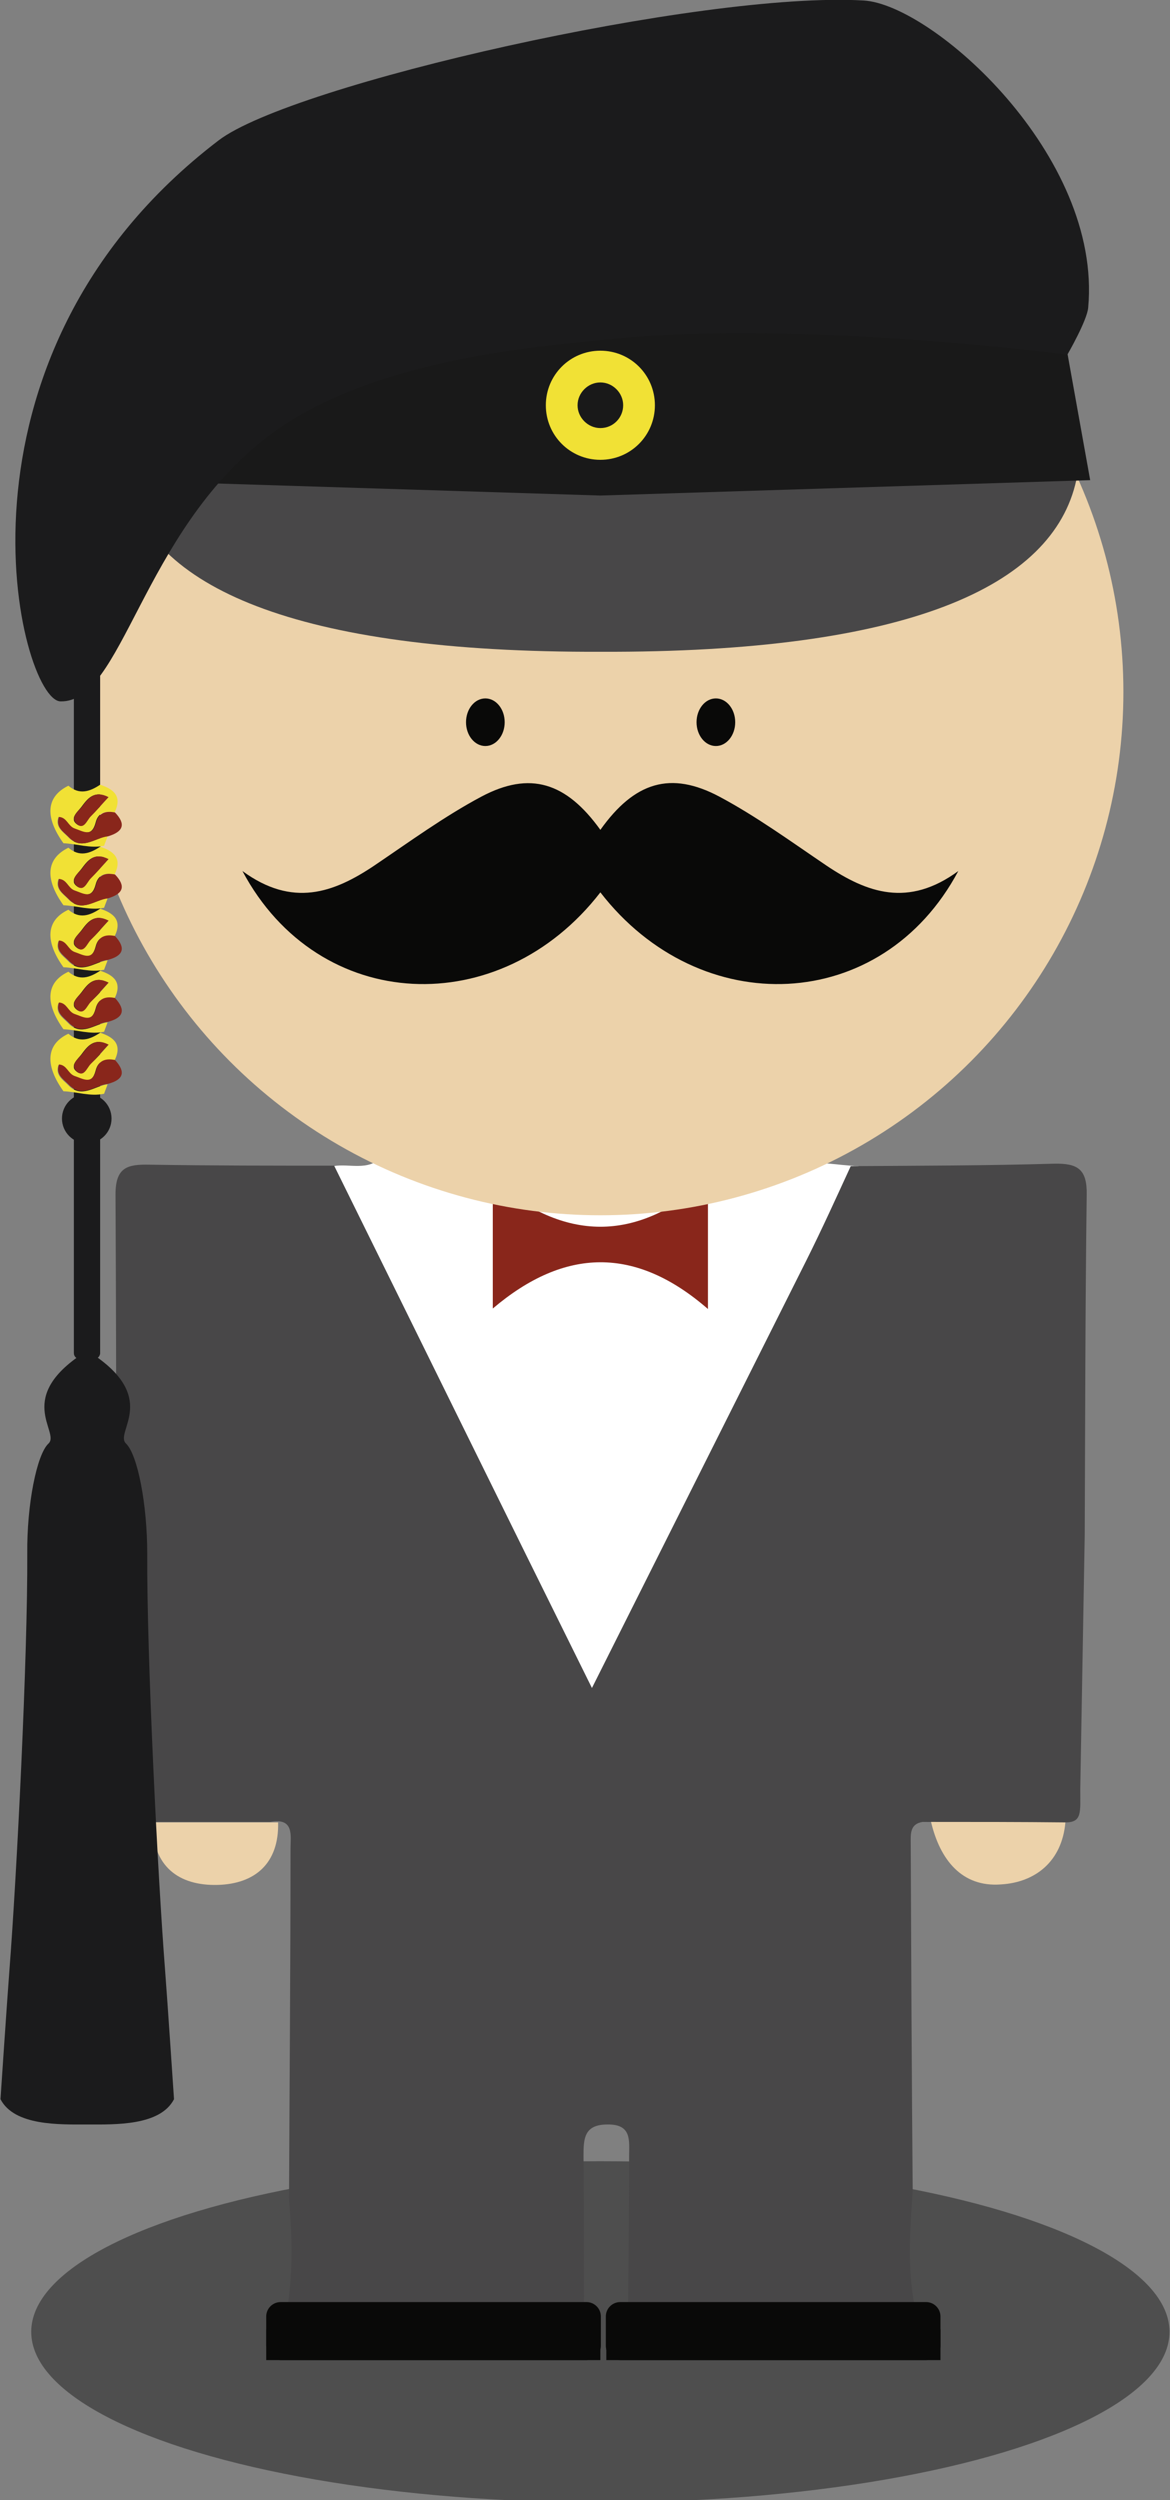 <?xml version="1.0" encoding="utf-8"?>
<!-- Generator: Adobe Illustrator 19.0.0, SVG Export Plug-In . SVG Version: 6.00 Build 0)  -->
<svg version="1.1" id="Layer_1" xmlns="http://www.w3.org/2000/svg" xmlns:xlink="http://www.w3.org/1999/xlink" x="0px" y="0px"
	 viewBox="-187 145 236 504" style="enable-background:new -187 145 236 504;" xml:space="preserve">
<rect x="-187" y="145" width="236" height="504" fill="#808080" stroke="none"/>
<style type="text/css">
	.st0{fill:#FFFFFF;}
	.st1{fill:#89261B;}
	.st2{fill:#ECD2AA;}
	.st3{opacity:0.5;fill:#1C1C1C;}
	.st4{fill:#484748;}
	.st5{fill:#1B1B1C;}
	.st6{fill:#5E5F61;}
	.st7{fill:#191919;}
	.st8{fill:#F1E135;}
	.st9{fill:#090908;}
</style>
<g id="Layer_2">
</g>
<path id="XMLID_19_" class="st0" d="M-20.7,379.5c-8,2.1-16.1,4.1-24.1,6.2v-1.6h-45.1c-7.2-0.2-13.1-4.7-20-5.9
	c-2.9,3-6.6,1.3-9.9,1.9c17.4,35.2,34.7,70.4,52.9,107.2c15.4-30.7,29.8-59.3,44-87.9c3.2-6.4,6.1-12.8,9.1-19.3
	C-16.1,380-18.4,379.7-20.7,379.5z"/>
<path id="XMLID_23_" class="st1" d="M-87.6,383c0,4.8,0,8.9,0,12.7l0,0c0,0.1,0,0.2,0,0.2v0.2l0,0c0,3.8,0,7.9,0,12.7
	c14.5-12.3,28.8-12.6,43.4,0.1c0-4.9,0-9,0-12.8c0-0.2,0-0.3,0-0.5c0-3.7,0-7.8,0-12.8C-58.8,395.6-73.1,395.3-87.6,383z"/>
<circle id="XMLID_5_" class="st2" cx="-65.9" cy="284.5" r="105.5"/>
<ellipse id="XMLID_10_" class="st3" cx="-65.9" cy="615.1" rx="114.8" ry="34.4"/>
<path id="XMLID_2964_" class="st2" d="M-156.2,512.4c8.4,0,16.9,0,25.3,0c0.2,8.3-4.7,12.4-12.2,12.6
	C-150.9,525.2-156.3,521.3-156.2,512.4z"/>
<path id="XMLID_7_" class="st4" d="M30.9,505.7c0,4.7,0.4,6.7-3,6.7c-9,0-19.8,0-28.8-0.1c-2.6,0.4-2.4,2.5-2.4,4.3
	c0.1,23.3,0.2,46.7,0.4,70c-0.5,7.6-1.1,15.2,0.3,22.8c-19.2-0.1-38.5-0.1-57.7-0.2c0.1-9.8,0.2-19.6,0.2-29.5
	c0-3.1,0.6-6.5-4.4-6.4c-4.7,0-4.8,2.9-4.8,6.3c0.1,9.8,0.1,19.6,0.1,29.5c-19.9,0.1-39.8,0.2-59.7,0.3c1-7,0.8-14,0.2-21
	c0.1-23.6,0.3-47.1,0.3-70.7c0-2.6,0.8-6.3-4.1-5.4c-8.4,0-16.9,0-25.3,0c-4.2,0-6-1.5-5.9-6.2c0.2-40.1,0.2-80.2,0-120.3
	c0-5.5,2.4-6.1,6.9-6c12.4,0.2,24.8,0.2,37.2,0.2c17.1,34.6,34.1,69.2,52,105.3c15.1-30.1,29.2-58.2,43.3-86.3
	c3.1-6.2,6-12.6,8.9-18.9c13.7-0.1,27.3-0.1,41-0.5c4.8-0.1,6.7,1.1,6.6,6.3c-0.3,22.9-0.3,45.7-0.4,68.6"/>
<path id="XMLID_27_" class="st5" d="M-153.7,542.2c-1.5-19.3-3.7-63.3-3.6-84c0-9.8-1.9-19.9-4.3-22.2c-2.4-2.3,7.2-9.4-7.8-18.7
	l0,0l0,0l0,0l0,0c-15,9.3-5.4,16.4-7.8,18.7c-2.4,2.2-4.4,12.4-4.3,22.2c0.1,20.7-2.1,64.6-3.6,84c-0.5,6.5-1.8,26-1.8,26
	c2.8,5.4,11.9,5.1,17.5,5.1c5.6,0,14.7,0.3,17.5-5.1C-151.9,568.2-153.2,548.7-153.7,542.2z"/>
<path id="XMLID_8_" class="st6" d="M33.4,464.2"/>
<path id="XMLID_2962_" class="st2" d="M0.8,512.3c9,0,18,0,27.1,0.1c-0.7,7.9-6.1,12.1-13,12.5C7,525.5,2.6,519.9,0.8,512.3z"/>
<g id="XMLID_14_">
	<path id="XMLID_11_" class="st4" d="M-65.9,241.8h-95.8c4.7,21.5,34.1,34.8,95.9,34.6c61.8,0.2,91.2-13.1,95.9-34.6
		C30.1,241.8-65.9,241.8-65.9,241.8z"/>
	<path id="XMLID_33_" class="st7" d="M28,214.5c-29.9-6.9-61.2-10.1-93.9-10.1c-32.6-0.1-64,3.2-93.9,10.1l-4.9,27.3l98.8,3.1
		l98.8-3.1L28,214.5z"/>
	<path id="XMLID_13_" class="st5" d="M-174.8,286.4c-8.2-0.2-25.9-69,31.9-113.1c14.8-11.3,97.4-30.1,130.1-28.2
		c13.9,0.8,48.1,31.2,45.3,61.9c-0.2,2.6-4.2,9.5-4.2,9.5s-53.4-7-91.4-3.2c-14.4,1.5-49.2,3.8-70,19.8
		C-158.5,252.6-162.3,286.7-174.8,286.4z"/>
</g>
<path id="XMLID_34_" class="st8" d="M-65.9,215.7c-6.1,0-11,4.9-11,11s4.9,11,11,11s11-4.9,11-11S-59.8,215.7-65.9,215.7z
	 M-65.9,231.3c-2.5,0-4.6-2.1-4.6-4.6s2.1-4.6,4.6-4.6s4.6,2.1,4.6,4.6C-61.3,229.2-63.3,231.3-65.9,231.3z"/>
<path id="XMLID_12_" class="st5" d="M-168,419h-2.9c-0.6,0-1.2-0.5-1.2-1.2V281.4c0-0.6,0.5-1.2,1.2-1.2h2.9c0.6,0,1.2,0.5,1.2,1.2
	v136.5C-166.9,418.5-167.4,419-168,419z"/>
<circle id="XMLID_9_" class="st5" cx="-169.5" cy="370.5" r="5"/>
<path id="XMLID_40_" class="st8" d="M-173.2,353.4c2.2,1.9,4.3,1.2,6.4-0.2c2.8,0.9,4.5,2.4,2.9,5.6c-1.8-0.4-3.3,0-3.8,2
	c-0.8,3.1-2.6,1.9-4.4,1.2c-1.2-0.5-1.4-2.2-3.1-2.3c-0.7,2,0.8,2.9,1.9,4c2.7,2.9,5.4,0.2,8-0.1c-0.2,0.6-0.5,1.3-0.7,1.9
	c-2.8,0.6-5.5-0.4-8.2-0.5C-178,359.7-177.7,355.5-173.2,353.4z M-165.1,355.6c-3-1.5-4.3,0.4-5.5,2c-0.7,0.9-2.3,2.2-1.1,3.3
	c1.5,1.4,2.1-0.6,2.9-1.4C-167.5,358.4-166.5,357.2-165.1,355.6z"/>
<path id="XMLID_38_" class="st1" d="M-165.2,363.5c-2.7,0.3-5.3,3-8,0.1c-1.1-1.1-2.6-2-1.9-4c1.6,0.1,1.8,1.8,3.1,2.3
	c1.8,0.6,3.6,1.9,4.4-1.2c0.5-1.9,1.9-2.4,3.8-2C-161.5,361.2-162.2,362.7-165.2,363.5z"/>
<path id="XMLID_37_" class="st1" d="M-165.1,355.6c-1.4,1.5-2.5,2.8-3.6,3.9c-0.8,0.8-1.4,2.9-2.9,1.4c-1.2-1.2,0.3-2.4,1.1-3.3
	C-169.3,356-168,354.1-165.1,355.6z"/>
<path id="XMLID_46_" class="st8" d="M-173.2,340.9c2.2,1.9,4.3,1.2,6.4-0.2c2.8,0.9,4.5,2.4,2.9,5.6c-1.8-0.4-3.3,0-3.8,2
	c-0.8,3.1-2.6,1.9-4.4,1.2c-1.2-0.5-1.4-2.2-3.1-2.3c-0.7,2,0.8,2.9,1.9,4c2.7,2.9,5.4,0.2,8-0.1c-0.2,0.6-0.5,1.3-0.7,1.9
	c-2.8,0.6-5.5-0.4-8.2-0.5C-178,347.2-177.7,343-173.2,340.9z M-165.1,343.1c-3-1.5-4.3,0.4-5.5,2c-0.7,0.9-2.3,2.2-1.1,3.3
	c1.5,1.4,2.1-0.6,2.9-1.4C-167.5,345.9-166.5,344.7-165.1,343.1z"/>
<path id="XMLID_45_" class="st1" d="M-165.2,351c-2.7,0.3-5.3,3-8,0.1c-1.1-1.1-2.6-2-1.9-4c1.6,0.1,1.8,1.8,3.1,2.3
	c1.8,0.6,3.6,1.9,4.4-1.2c0.5-1.9,1.9-2.4,3.8-2C-161.5,348.7-162.2,350.2-165.2,351z"/>
<path id="XMLID_44_" class="st1" d="M-165.1,343.1c-1.4,1.5-2.5,2.8-3.6,3.9c-0.8,0.8-1.4,2.9-2.9,1.4c-1.2-1.2,0.3-2.4,1.1-3.3
	C-169.3,343.5-168,341.6-165.1,343.1z"/>
<path id="XMLID_52_" class="st8" d="M-173.2,328.4c2.2,1.9,4.3,1.2,6.4-0.2c2.8,0.9,4.5,2.4,2.9,5.6c-1.8-0.4-3.3,0-3.8,2
	c-0.8,3.1-2.6,1.9-4.4,1.2c-1.2-0.5-1.4-2.2-3.1-2.3c-0.7,2,0.8,2.9,1.9,4c2.7,2.9,5.4,0.2,8-0.1c-0.2,0.6-0.5,1.3-0.7,1.9
	c-2.8,0.6-5.5-0.4-8.2-0.5C-178,334.7-177.7,330.5-173.2,328.4z M-165.1,330.6c-3-1.5-4.3,0.4-5.5,2c-0.7,0.9-2.3,2.2-1.1,3.3
	c1.5,1.4,2.1-0.6,2.9-1.4C-167.5,333.4-166.5,332.1-165.1,330.6z"/>
<path id="XMLID_51_" class="st1" d="M-165.2,338.5c-2.7,0.3-5.3,3-8,0.1c-1.1-1.1-2.6-2-1.9-4c1.6,0.1,1.8,1.8,3.1,2.3
	c1.8,0.6,3.6,1.9,4.4-1.2c0.5-1.9,1.9-2.4,3.8-2C-161.5,336.2-162.2,337.7-165.2,338.5z"/>
<path id="XMLID_50_" class="st1" d="M-165.1,330.6c-1.4,1.5-2.5,2.8-3.6,3.9c-0.8,0.8-1.4,2.9-2.9,1.4c-1.2-1.2,0.3-2.4,1.1-3.3
	C-169.3,331-168,329.1-165.1,330.6z"/>
<path id="XMLID_58_" class="st8" d="M-173.2,303.4c2.2,1.9,4.3,1.2,6.4-0.2c2.8,0.9,4.5,2.4,2.9,5.6c-1.8-0.4-3.3,0-3.8,2
	c-0.8,3.1-2.6,1.9-4.4,1.2c-1.2-0.5-1.4-2.2-3.1-2.3c-0.7,2,0.8,2.9,1.9,4c2.7,2.9,5.4,0.2,8-0.1c-0.2,0.6-0.5,1.3-0.7,1.9
	c-2.8,0.6-5.5-0.4-8.2-0.5C-178,309.7-177.7,305.6-173.2,303.4z M-165.1,305.7c-3-1.5-4.3,0.4-5.5,2c-0.7,0.9-2.3,2.2-1.1,3.3
	c1.5,1.4,2.1-0.6,2.9-1.4C-167.5,308.4-166.5,307.2-165.1,305.7z"/>
<path id="XMLID_57_" class="st1" d="M-165.2,313.6c-2.7,0.3-5.3,3-8,0.1c-1.1-1.1-2.6-2-1.9-4c1.6,0.1,1.8,1.8,3.1,2.3
	c1.8,0.6,3.6,1.9,4.4-1.2c0.5-1.9,1.9-2.4,3.8-2C-161.5,311.2-162.2,312.7-165.2,313.6z"/>
<path id="XMLID_56_" class="st1" d="M-165.1,305.7c-1.4,1.5-2.5,2.8-3.6,3.9c-0.8,0.8-1.4,2.9-2.9,1.4c-1.2-1.2,0.3-2.4,1.1-3.3
	C-169.3,306.1-168,304.2-165.1,305.7z"/>
<path id="XMLID_448_" class="st8" d="M-173.2,315.9c2.2,1.9,4.3,1.2,6.4-0.2c2.8,0.9,4.5,2.4,2.9,5.6c-1.8-0.4-3.3,0-3.8,2
	c-0.8,3.1-2.6,1.9-4.4,1.2c-1.2-0.5-1.4-2.2-3.1-2.3c-0.7,2,0.8,2.9,1.9,4c2.7,2.9,5.4,0.2,8-0.1c-0.2,0.6-0.5,1.3-0.7,1.9
	c-2.8,0.6-5.5-0.4-8.2-0.5C-178,322.2-177.7,318.1-173.2,315.9z M-165.1,318.2c-3-1.5-4.3,0.4-5.5,2c-0.7,0.9-2.3,2.2-1.1,3.3
	c1.5,1.4,2.1-0.6,2.9-1.4C-167.5,320.9-166.5,319.7-165.1,318.2z"/>
<path id="XMLID_440_" class="st1" d="M-165.2,326.1c-2.7,0.3-5.3,3-8,0.1c-1.1-1.1-2.6-2-1.9-4c1.6,0.1,1.8,1.8,3.1,2.3
	c1.8,0.6,3.6,1.9,4.4-1.2c0.5-1.9,1.9-2.4,3.8-2C-161.5,323.7-162.2,325.2-165.2,326.1z"/>
<path id="XMLID_359_" class="st1" d="M-165.1,318.2c-1.4,1.5-2.5,2.8-3.6,3.9c-0.8,0.8-1.4,2.9-2.9,1.4c-1.2-1.2,0.3-2.4,1.1-3.3
	C-169.3,318.6-168,316.7-165.1,318.2z"/>
<path id="XMLID_15_" class="st9" d="M-20.3,319.5c-7.1-4.8-14.1-9.9-21.6-13.9c-9.8-5.2-17.1-3-24,6.7c-6.9-9.6-14.2-11.9-24-6.7
	c-7.5,4-14.5,9.1-21.6,13.9c-8.2,5.5-16.5,8.5-26.6,1.1c15.4,28.9,52.1,30.3,72.2,4.3c20.1,26,56.8,24.6,72.2-4.3
	C-3.8,328-12.1,325-20.3,319.5z"/>
<path id="XMLID_16_" class="st9" d="M-68.7,620.8h-61.7c-1.6,0-2.9-1.3-2.9-2.9V612c0-1.6,1.3-2.9,2.9-2.9h61.7
	c1.6,0,2.9,1.3,2.9,2.9v5.9C-65.8,619.5-67.1,620.8-68.7,620.8z"/>
<path id="XMLID_18_" class="st9" d="M-0.2,620.8h-61.7c-1.6,0-2.9-1.3-2.9-2.9V612c0-1.6,1.3-2.9,2.9-2.9h61.7
	c1.6,0,2.9,1.3,2.9,2.9v5.9C2.7,619.5,1.4,620.8-0.2,620.8z"/>
<rect id="XMLID_25_" x="-133.3" y="614.6" class="st9" width="67.4" height="6.2"/>
<rect id="XMLID_20_" x="-64.7" y="614.6" class="st9" width="67.4" height="6.2"/>
<g id="XMLID_17_">
	<ellipse id="XMLID_28_" class="st9" cx="-89.1" cy="290.6" rx="3.9" ry="4.8"/>
	<ellipse id="XMLID_26_" class="st9" cx="-42.6" cy="290.6" rx="3.9" ry="4.8"/>
</g>
</svg>
